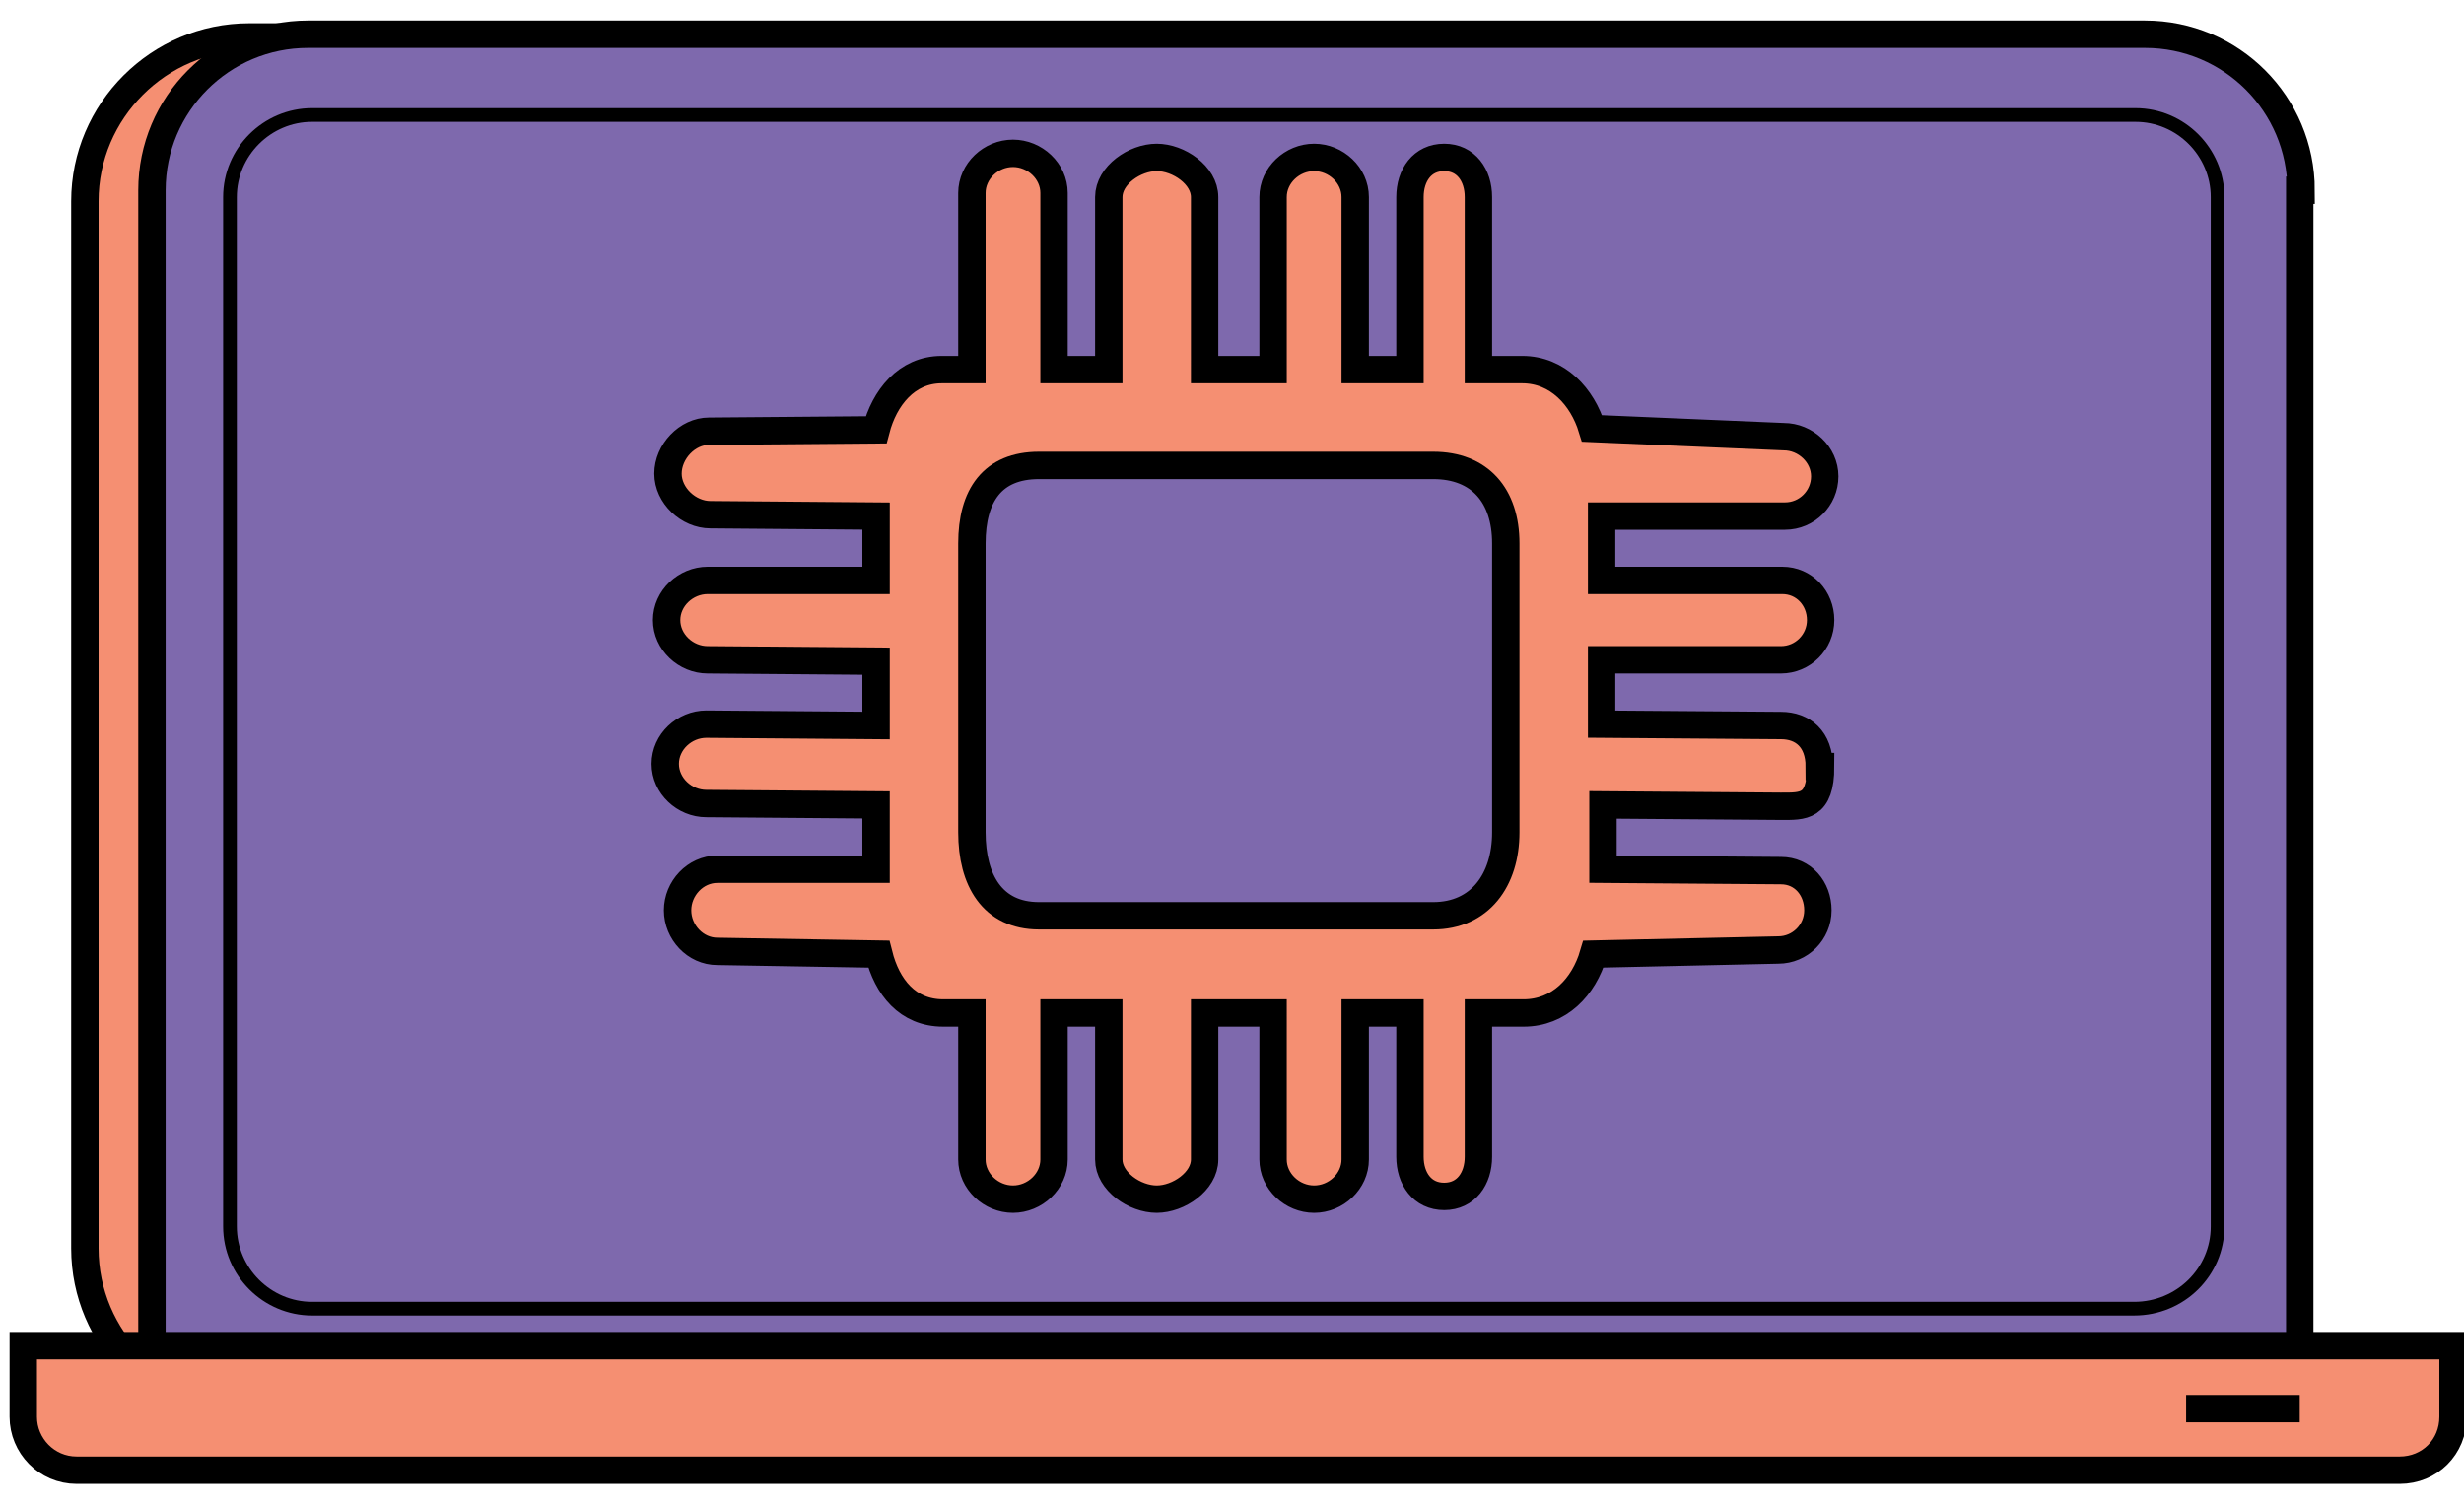 <?xml version="1.0" encoding="utf-8"?>
<!-- Generator: Adobe Illustrator 18.0.0, SVG Export Plug-In . SVG Version: 6.00 Build 0)  -->
<!DOCTYPE svg PUBLIC "-//W3C//DTD SVG 1.1//EN" "http://www.w3.org/Graphics/SVG/1.1/DTD/svg11.dtd">
<svg version="1.1" id="Layer_1" xmlns="http://www.w3.org/2000/svg" xmlns:xlink="http://www.w3.org/1999/xlink" x="0px" y="0px"
	 viewBox="0 0 180 110" enable-background="new 0 0 180 110" xml:space="preserve">
<path fill="#F58F72" stroke="#000000" stroke-width="2" stroke-miterlimit="10" d="M131.7,103.2H18.2c-6.6,0-12-5.4-12-12V14.7
	c0-6.6,5.4-12,12-12h113.5c6.6,0,12,5.4,12,12v76.5C143.7,97.8,138.3,103.2,131.7,103.2z"/>
<g>
	<path fill="#7E69AD" stroke="#000000" stroke-width="2" stroke-miterlimit="10" d="M168.1,13.9c0-6.3-5.1-11.4-11.4-11.4H22.5
		c-6.3,0-11.4,5.1-11.4,11.4v85.9h156.9V13.9z M130.2,42.4c1.6,0,2.8,1.3,2.8,2.9c0,1.6-1.3,2.9-2.9,2.9L117,48.2v4.7l13.1,0.1
		c1.6,0,2.8,1,2.8,3h0.1c0,3-1.3,2.9-2.9,2.9l-13-0.1v4.7l13,0.1c1.6,0,2.7,1.3,2.7,2.9c0,1.6-1.3,2.9-2.9,2.9l-13.5,0.3
		c-0.7,2.4-2.5,4.3-5.1,4.3H108v10.5c0,1.6-0.9,2.9-2.5,2.9c-1.6,0-2.5-1.3-2.5-2.9V74h-4v10.7c0,1.6-1.4,2.9-3,2.9s-3-1.3-3-2.9V74
		h-5v10.7c0,1.6-1.9,2.9-3.5,2.9c-1.6,0-3.5-1.3-3.5-2.9V74h-4v10.7c0,1.6-1.4,2.9-3,2.9c-1.6,0-3-1.3-3-2.9V74h-2.1
		c-2.6,0-4.1-1.9-4.7-4.3l-11.8-0.2c-1.6,0-2.9-1.4-2.9-3c0-1.6,1.3-3,2.9-3l11.6,0v-4.7l-12.4-0.1c-1.6,0-3-1.3-3-2.9
		c0-1.6,1.4-2.9,3-2.9L64,53v-4.7l-12.3-0.1c-1.6,0-3-1.3-3-2.9c0-1.6,1.4-2.9,3-2.9L64,42.4v-4.7l-12.1-0.1c-1.6,0-3.1-1.4-3.1-3
		c0-1.6,1.4-3.1,3-3.1l12.2-0.1c0.6-2.3,2.2-4.4,4.8-4.4H71V14.1c0-1.6,1.4-2.9,3-2.9c1.6,0,3,1.3,3,2.9V27h4V14.4
		c0-1.6,1.9-2.9,3.5-2.9c1.6,0,3.5,1.3,3.5,2.9V27h5V14.4c0-1.6,1.4-2.9,3-2.9s3,1.3,3,2.9V27h4V14.4c0-1.6,0.9-2.9,2.5-2.9
		s2.5,1.3,2.5,2.9V27h3.2c2.6,0,4.4,2,5.1,4.3l14,0.6c1.6,0,3,1.3,3,2.9c0,1.6-1.3,2.9-2.9,2.9L117,37.7v4.7L130.2,42.4z"/>
	<path fill="#7E69AD" stroke="#000000" stroke-width="2" stroke-miterlimit="10" d="M104.7,34H75.9c-3.4,0-4.9,2.2-4.9,5.7v21.1
		c0,3.5,1.5,6.1,4.9,6.1h28.8c3.4,0,5.3-2.6,5.3-6.1V39.7C110,36.2,108.1,34,104.7,34z"/>
	<path fill="none" stroke="#000000" stroke-miterlimit="10" d="M155.9,95.6H22.8c-3.3,0-6-2.7-6-6V14.4c0-3.3,2.7-6,6-6h133.2
		c3.3,0,6,2.7,6,6v75.2C162,92.9,159.3,95.6,155.9,95.6z"/>
</g>
<path fill="#F58F72" stroke="#000000" stroke-width="2" stroke-miterlimit="10" d="M175.3,107.4H5.6c-2.2,0-3.9-1.8-3.9-3.9v-5.2
	h177.5v5.2C179.2,105.7,177.5,107.4,175.3,107.4z"/>
<path fill="none" stroke="#000000" stroke-width="2" stroke-miterlimit="10" d="M159.7,102.9c0,0,3.7,0,8.3,0"/>
</svg>
